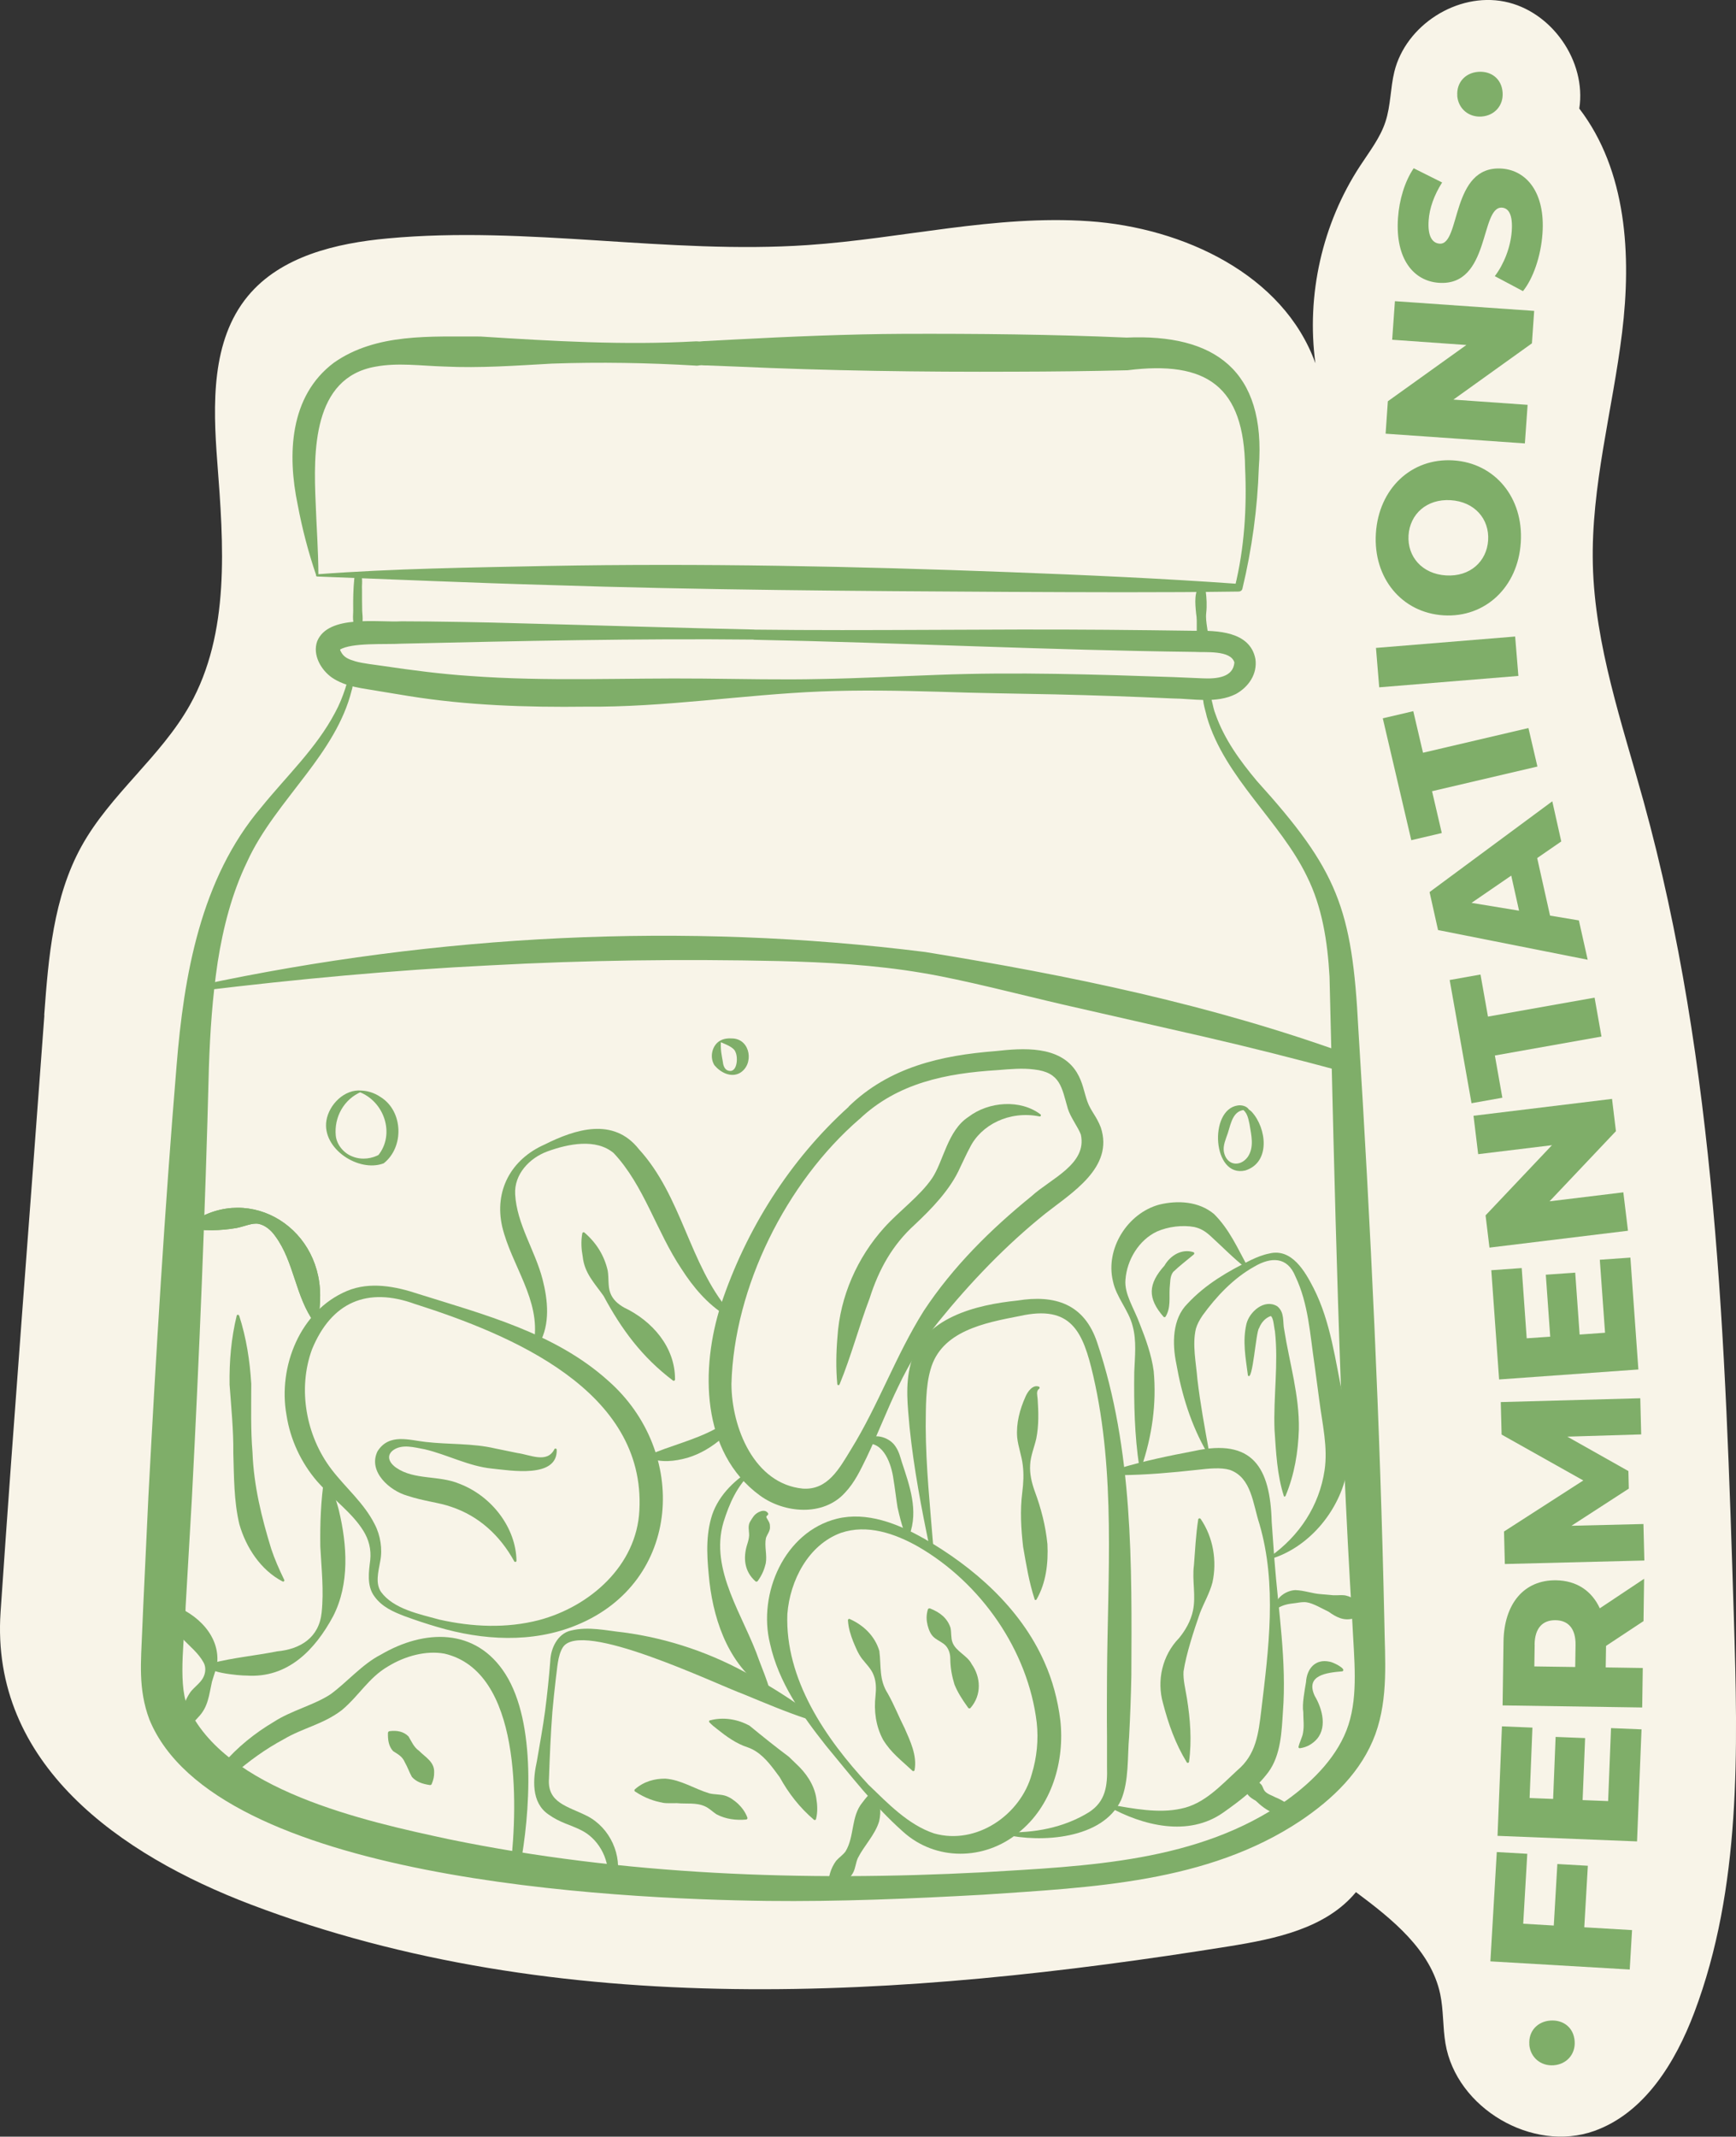 <?xml version="1.0" encoding="UTF-8"?>
<svg id="Calque_2" data-name="Calque 2" xmlns="http://www.w3.org/2000/svg" viewBox="0 0 208.93 257.03">
  <rect x="0" y="0" width="208.93" height="257.03" fill="#333333" stroke="none"/>
  <defs>
    <style>
      .cls-1 {
        fill: #7fae69;
      }

      .cls-1, .cls-2 {
        stroke-width: 0px;
      }

      .cls-2 {
        fill: #f8f4e8;
      }
    </style>
  </defs>
  <g id="Calque_2-2" data-name="Calque 2">
    <g>
      <path class="cls-2" d="M5.32,122.14c.51-6.98,1.1-14.21,4.49-20.34,3.46-6.25,9.53-10.74,13.03-16.97,4.88-8.69,4.07-19.32,3.31-29.26-.53-6.92-.74-14.59,3.67-19.94,3.97-4.81,10.63-6.38,16.84-6.95,16.8-1.56,33.73,1.95,50.56.8,11.32-.77,22.54-3.66,33.86-2.87,11.32.78,23.39,6.41,27.23,17.09-1.11-8.21.83-16.8,5.37-23.73,1.12-1.72,2.42-3.37,3.06-5.32.64-1.94.59-4.04,1.07-6.02,1.38-5.62,7.58-9.57,13.25-8.44,5.67,1.13,9.89,7.15,9.01,12.87,5.71,7.45,6.29,17.64,5.15,26.95-1.14,9.31-3.75,18.51-3.52,27.89.24,9.74,3.52,19.11,6.11,28.51,8.77,31.8,9.84,65.14,10.86,98.1.49,16.04.91,32.57-4.76,47.58-2.27,6.01-5.99,12.09-12.04,14.25-7.44,2.65-16.62-2.75-17.91-10.54-.33-1.96-.22-3.98-.63-5.93-1.13-5.31-5.79-9.02-10.14-12.26-3.62,4.38-9.72,5.63-15.34,6.53-39.21,6.28-80.52,9.07-117.64-5.03C14.46,223.13-1.18,212.21.07,193.9c1.63-23.93,3.52-47.85,5.27-71.77h-.02Z"/>
      <g>
        <g>
          <path class="cls-1" d="M145.21,82.91c.73.93.66,1.99,1.08,3.01,1.06,3.01,2.93,5.58,4.98,8.03,9.72,10.74,11.47,15.3,12.21,29.84,1.48,23.61,2.62,47.64,3.13,71.31.06,4.47.51,9.09-1.08,13.51-1.66,4.51-5.14,7.81-9,10.41-11.24,7.49-25.17,8.01-38.18,8.9-8.67.48-17.35.85-26.05.75-18.43-.24-66.4-2.53-74.32-21.82-1.39-3.7-1-7.05-.87-10.62.06-1.9.66-13.99.75-16.21.92-17.3,1.96-34.55,3.39-51.82.88-10.85,2.89-22.51,10.19-31.08,3.05-3.77,6.63-7.11,8.89-11.4.51-.93.9-1.91,1.23-2.91.16-.5.25-1.02.61-1.5.52-.49.28,1.54.16,1.71-.92,3.76-3.16,7.08-5.46,10.11-2.63,3.48-5.41,6.75-7.14,10.56-1.82,3.77-2.87,7.87-3.53,12.04-.63,4.21-.92,8.45-1.06,12.71-.44,17.27-1.15,34.58-2.05,51.86l-.75,12.96c-.05,3.08-.96,9.1.19,11.89,4.46,10.24,21.44,13.94,31.5,16.1,21.06,4.33,42.72,5.09,64.17,3.98,12.64-.76,26.05-1.2,36.63-8.66,3.34-2.39,6.29-5.47,7.46-9.09,1.18-3.64.68-7.89.47-12.24-1.59-25.78-2.12-51.97-2.75-77.75-.24-4.22-.88-8.38-2.72-12.07-3.21-6.64-9.87-11.83-12.04-19.17-.23-1.08-.72-2.16-.3-3.32.04-.12.21-.13.27-.03h-.01Z"/>
          <path class="cls-1" d="M90.75,75.74c14.14.17,28.28-.1,42.42.02,2.13.02,8.49.08,10.6.12,2.67-.04,6.68.04,7.32,3.39.26,1.84-.85,3.38-2.34,4.21-2.37,1.2-5.24.55-7.64.54-4.7-.22-9.4-.38-14.1-.49-4.7-.1-9.41-.15-14.11-.32-4.71-.13-9.42-.22-14.12-.03-9.43.39-18.79,1.92-28.27,1.83-7.11.09-14.33-.15-21.38-1.29l-3.53-.58c-1.85-.34-3.95-.46-5.68-1.65-1.31-.94-2.32-2.71-1.75-4.34,1.31-3.26,7.37-2.25,10.14-2.41,3.54,0,10.62.12,14.16.24,8.03.2,20.35.59,28.29.75h-.01ZM90.73,76.94c-14.01-.15-28.37.17-42.39.49-1.98.12-6.01-.16-7.45.73.02-.03,0-.07.02-.05h0s.02.04.03.06c.03.05,0,.08.06.17.37.76.96.97,1.79,1.22.93.26,2.18.38,3.31.55,3.34.5,7.05.98,10.4,1.2,9.36.7,18.69.22,28.08.32,4.71.04,9.45.16,14.16.05,4.72-.08,9.43-.33,14.15-.5,9.44-.36,18.89-.05,28.33.27l3.52.15c1.72.08,3.68-.12,3.82-1.91-.44-1.52-3.53-1.18-4.83-1.27-17.64-.21-35.38-1.11-53.01-1.46h0v-.02Z"/>
          <path class="cls-1" d="M43.1,76.08c-.69-.81-.64-1.65-.59-2.58-.02-1.29,0-2.62.13-3.9,0-.26.39-.63.69-.4.22.15.22.3.24.44.04.43-.03.85,0,1.28,0,.6,0,1.98.02,2.56.07.92.18,1.71-.41,2.59-.02.02-.05.03-.07,0h-.01Z"/>
          <path class="cls-1" d="M144.23,77.35c-.37-1.18-.07-2.4-.28-3.59-.11-1.19-.29-2.63.61-3.57.02-.02.05-.02.07,0,.25.31.39.61.48.91.11.87.16,1.75.06,2.63-.13,1.17.34,2.31.23,3.49,0,.33-.28.59-.61.58-.27,0-.5-.2-.56-.45h0Z"/>
          <path class="cls-1" d="M81.74,42.38c1.11-1.2,2.23-1.33,3.35-1.36l3.37-.18c6.54-.35,13.69-.65,20.2-.68,8.98-.03,17.96.06,26.93.45,10.5-.46,16.82,3.88,15.91,15.65-.16,4.9-.83,9.78-1.97,14.54-.04.21-.22.35-.43.36-9.26.13-18.52.08-27.77.04-18.26-.1-37.23-.23-55.44-.83-9.24-.26-18.47-.67-27.72-1.02-.08,0-.14-.07-.13-.14,0-.07.06-.13.13-.13,9.23-.69,18.49-.81,27.74-1,18.5-.34,36.99.04,55.47.74,9.24.35,18.48.76,27.71,1.42,0,0-.47.36-.47.35,1.15-4.67,1.45-9.52,1.23-14.31-.12-9.78-4.58-12.95-14.16-11.74-4.53.11-9.06.16-13.59.17-11.13.05-22.48-.11-33.62-.62l-3.36-.13c-1.12,0-2.24-.12-3.38-1.29-.07-.08-.07-.2,0-.28h0Z"/>
          <path class="cls-1" d="M83.73,43.98c-5.76-.34-11.53-.44-17.3-.24-4.33.24-8.65.56-12.98.35-2.79-.08-5.58-.49-8.28.02-7.56,1.34-7.45,10.21-7.18,16.38.1,2.85.32,5.73.33,8.65,0,.08-.06.14-.14.14-.06,0-.11-.04-.13-.09-.94-2.76-1.68-5.58-2.22-8.46-1.25-5.98-1.03-13.08,4.37-17.11,5.11-3.58,11.69-3.11,17.6-3.14,8.64.55,17.29,1.07,25.96.58,2.02-.04,2.04,2.99-.02,2.93h-.01Z"/>
          <path class="cls-1" d="M24.08,118.51c28.57-6.11,58.24-7.64,87.26-3.99,17.36,2.81,34.51,6.34,51.09,12.37,1.21.47.72,2.38-.65,2.06-5.6-1.51-11.22-2.94-16.87-4.24l-16.99-3.87c-5.02-1.16-11.98-2.99-16.97-3.81-5.67-.96-11.45-1.28-17.25-1.42-11.6-.26-23.2-.11-34.78.52-11.59.57-23.16,1.65-34.72,3.05-.19.02-.36-.11-.38-.3-.02-.18.1-.34.27-.38h-.01Z"/>
          <path class="cls-1" d="M110.5,186.05c-2.83-1.6-6.15-2.72-9.28-1.66-3.94,1.43-6.15,5.75-6.46,9.76-.3,7.84,4.59,14.99,9.75,20.53,2.34,2.25,4.79,4.83,7.91,5.87,5.06,1.44,10.41-2.2,11.76-7.15.6-1.97.82-4.1.59-6.19-1.04-8.64-6.67-16.77-14.27-21.16h0ZM111.09,185.01c6.04,3.45,11.71,8.39,14.6,14.92.99,2.2,1.61,4.55,1.92,6.99.55,4.94-1.02,10.35-5.05,13.55-4.06,3.34-9.96,3.43-13.89-.14-3.52-3.13-6.28-6.75-9.26-10.33-2.9-3.67-5.7-7.58-6.74-12.29-1.48-5.99,1.73-13.44,8.06-15.02,3.61-.88,7.33.61,10.36,2.33h0Z"/>
          <path class="cls-1" d="M111.89,186.2c-1-4.77-1.91-9.57-2.42-14.48-.22-2.55-.55-5.07.13-7.65,1.41-5.6,7.96-7.12,12.84-7.62,4.53-.73,8.06.39,9.61,5.06,4.34,12.89,4.17,26.68,4.11,40.11-.05,2.44-.14,4.87-.27,7.31-.21,2.33,0,5.31-.97,7.61-2.21,4.71-9.63,5.16-14.06,4.13-.16-.03-.12-.29.04-.27,3.53.15,7.18-.56,10.14-2.39,2.03-1.3,2.26-3.19,2.19-5.49v-3.64c-.03-2.43-.01-4.86,0-7.29.07-12.04,1.07-24.29-1.66-36.1-1.23-5.34-2.65-8.56-8.85-7.18-4.23.82-9.45,1.8-10.73,6.44-.59,2.02-.56,4.47-.58,6.87.02,4.82.53,9.66.92,14.52.03.27-.4.33-.44.06h0Z"/>
          <path class="cls-1" d="M102.12,133.13c4.9-4.77,11.16-6.18,17.71-6.69,3.2-.35,7.73-.73,9.76,2.56.75,1.24.86,2.34,1.28,3.52.41,1.14,1.09,1.74,1.61,3.1,1.61,4.83-3.52,7.88-6.65,10.35-4.77,3.82-9.03,8.28-12.87,13.01-1.89,2.36-3.51,4.99-4.84,7.79-1.36,2.78-2.46,5.71-3.83,8.57-.74,1.5-1.41,2.98-2.62,4.25-2.61,2.86-7.29,2.44-10.2.32-7.16-5.22-7.16-15.35-4.7-22.98,3.02-9.04,8.29-17.4,15.37-23.79h-.02ZM103.43,134.62c-8.8,7.61-15.09,20.21-15.4,31.86.02,5.27,2.75,12.02,8.58,12.59,2.99.21,4.38-2.37,5.82-4.73,3.29-5.32,5.38-11.29,8.74-16.64,3.51-5.32,8.06-9.82,12.98-13.81,2.29-2.1,6.72-3.85,5.93-7.41-.29-.82-1.26-2.09-1.57-3.13-.74-2.56-.88-4.35-4.06-4.7-1.38-.18-2.85-.05-4.42.08-6.17.38-12.01,1.54-16.6,5.9h0Z"/>
          <path class="cls-1" d="M26.83,212.2c1.73-2.02,3.84-3.72,6.14-5.08,2.06-1.34,4.82-2.01,6.78-3.29,1.95-1.4,3.83-3.64,6.09-4.79,5.23-3.06,11.43-3.27,14.99,2.34,3.74,5.9,2.99,16.75,1.73,23.35-.06.3-.36.49-.66.43-.29-.06-.48-.33-.44-.62.86-7.53,1.31-23.48-7.98-25.62-2.22-.4-4.75.29-6.8,1.55-2.31,1.35-3.44,3.48-5.53,5.24-2.24,1.72-4.69,2.14-7,3.51-2.17,1.16-4.18,2.61-6.05,4.25-.83.72-2.01-.42-1.28-1.27h.01Z"/>
          <path class="cls-1" d="M73.17,225.94c.17-2.46-1.25-4.87-3.35-5.84-1.09-.55-2.46-.86-3.79-1.82-2.14-1.44-1.89-4.29-1.41-6.45.33-1.94.72-4.06.98-6,.26-2.02.47-4.01.63-6.05.05-1.47.86-3.26,2.47-3.63,2.14-.53,4.23,0,6.35.22,5.46.73,10.77,2.55,15.52,5.29,2.38,1.33,4.68,2.77,6.87,4.41.17.13.21.38.08.55-.1.14-.28.19-.44.14-2.59-.86-5.08-1.92-7.55-2.94-3.47-1.27-19.65-9.09-21.8-5.64-.63,1.03-.65,2.49-.83,3.71-.16,1.34-.3,2.68-.42,4.03-.2,2.61-.32,5.44-.41,8.04-.22,2.94,2.28,3.32,4.59,4.49,2.79,1.43,4.26,4.77,3.55,7.66-.15.61-1.1.47-1.04-.17h0Z"/>
          <path class="cls-1" d="M49.96,156.87c-5.76-2.1-10.07-.24-12.41,5.45-1.75,4.77-.72,10.43,2.36,14.45,1.66,2.18,3.9,4.03,5.19,6.6.69,1.32.95,2.99.66,4.44-.26,1.4-.58,2.66.09,3.68,1.51,2.07,4.64,2.68,7.04,3.34,3.95.89,8.07,1.07,11.97.06,6.15-1.63,11.76-6.56,12.09-13.2.78-14.4-15.4-21.13-26.98-24.82h0ZM50.34,155.65c7.89,2.48,16.46,4.69,22.84,10.43,9.75,8.55,8.86,24.22-3.76,29.4-5.36,2.22-11.36,1.84-16.77.24-1.34-.39-2.66-.83-3.97-1.31-1.29-.5-2.7-1.08-3.63-2.39-.93-1.26-.66-2.98-.49-4.36.13-1.29-.17-2.46-.84-3.53-1.34-2.16-3.61-3.74-5.55-5.93-1.94-2.25-3.24-5.04-3.69-7.98-1.04-5.79,1.62-12.56,7.29-14.93,2.77-1.16,5.87-.54,8.57.36h0Z"/>
          <path class="cls-1" d="M134.83,176.6c2.93-.87,5.9-1.49,8.87-2.05,7.05-1.56,9.18,1.96,9.35,8.53l.33,4.57c.46,6.07,1.49,12.18,1.02,18.29-.15,2.29-.23,5.18-1.76,7.25-1.53,2.01-3.39,3.42-5.42,4.85-4.19,2.96-9.7,1.58-13.84-.73-.14-.07-.06-.29.09-.26,2.99.54,6.01,1.11,8.67.52,2.77-.55,4.77-2.77,6.77-4.61,2.25-1.88,2.55-4.38,2.89-7.25.89-7.42,1.9-15.07-.22-22.37-.8-2.42-.94-5.58-3.56-6.52-1.09-.32-2.51-.17-4,0-3.01.33-6.03.6-9.08.63-.47.02-.58-.7-.12-.82h0v-.03Z"/>
          <path class="cls-1" d="M90.54,177.07c-1.81,1.59-2.77,3.81-3.46,6.02-1.73,5.82,2.47,11.34,4.29,16.66.43,1.12.89,2.25,1.27,3.5.04.12-.11.24-.22.17-4.49-2.79-6.44-8.05-7.03-13.08-.26-2.51-.52-5.13.19-7.69.67-2.49,2.66-4.52,4.8-5.81.14-.08.28.11.16.22h0Z"/>
          <path class="cls-1" d="M104.05,173.43c.95-1.22,3.04-.57,3.75.61.4.59.55,1.24.73,1.82.94,2.85,2.03,5.84.92,8.82-.54.92-1.35-3.06-1.43-3.35-.16-.97-.32-2.39-.49-3.38-.23-1.76-1.15-4.54-3.34-4.3-.12.03-.22-.13-.14-.23h0Z"/>
          <path class="cls-1" d="M21.78,207.99c-.13-1.57.26-3.18,1.15-4.46.47-.6,1.17-1.07,1.5-1.68.34-.61.37-1.33.07-1.86-.63-1.15-1.59-1.87-2.51-2.85-.95-1.14-1.77-2.45-2.18-4.13-.02-.09.03-.17.12-.19,3.2.82,6.39,3.5,6.23,6.97-.09.96-.43,1.74-.65,2.51-.36,1.6-.44,3.02-1.64,4.26-.53.62-1.1,1.16-1.85,1.56-.1.06-.23-.01-.24-.13h0Z"/>
          <path class="cls-1" d="M25.44,200.08c2.68-.69,5.25-.9,7.9-1.43,2.81-.26,5.06-1.65,5.37-4.67.28-2.66-.02-5.24-.16-7.93-.04-2.8.06-5.51.48-8.33.4-.82,1.7,3.66,1.76,3.99.99,4.14,1.31,8.81-.7,12.72-2.19,4.06-5.46,7.47-10.43,7.13-.61.03-5.87-.41-4.22-1.48h0Z"/>
          <path class="cls-1" d="M22.43,147.5c6.99-5.42,16.07-.21,16.1,8.3,0,1.04-.06,2.07-.33,3.12-.04.16-.2.25-.35.21-2.33-3.19-2.43-7.34-4.73-10.44-.51-.73-1.23-1.32-2.01-1.47-.75-.14-1.68.31-2.64.5-1.99.34-3.91.36-5.96.04-.12-.02-.17-.19-.07-.27h0Z"/>
          <path class="cls-1" d="M22.43,147.5c6.99-5.42,16.07-.21,16.1,8.3,0,1.04-.06,2.07-.33,3.12-.04.16-.2.25-.35.21-2.33-3.19-2.43-7.34-4.73-10.44-.51-.73-1.23-1.32-2.01-1.47-.75-.14-1.68.31-2.64.5-1.99.34-3.91.36-5.96.04-.12-.02-.17-.19-.07-.27h0Z"/>
          <path class="cls-1" d="M77.99,175.08c2.72-1.2,5.52-1.8,8.13-3.21.34-.18.76-.05.94.29.15.29.08.64-.16.84-1.2,1.04-2.61,1.9-4.15,2.36-1.56.44-3.21.62-4.75,0-.12-.04-.13-.23,0-.28h-.01Z"/>
          <path class="cls-1" d="M64.27,161.39c.82-5.03-2.71-9.14-3.83-13.83-.98-4.34,1.07-8.09,5.08-9.87,3.72-1.86,8.31-3.34,11.38.56,5.18,5.68,6.04,13.79,10.87,19.48.12.14.1.35-.04.47-.11.1-.27.1-.39.03-2.2-1.35-3.93-3.42-5.31-5.57-3.04-4.53-4.49-10.02-8.17-13.95-2.14-1.8-5.48-1.11-7.96-.21-2.19.8-4.03,2.76-3.9,5.16.2,3.61,2.38,6.72,3.29,10.2.65,2.5.95,5.42-.38,7.76-.18.33-.72.13-.63-.24h0Z"/>
          <path class="cls-1" d="M145.27,174.74c-1.91-3.28-3.05-6.97-3.7-10.7-.49-2.37-.51-5.39,1.36-7.23,2.2-2.36,4.89-3.89,7.61-5.23.69-.33,1.42-.63,2.22-.79,2.7-.67,4.3,2.15,5.33,4.16,2.07,4.05,2.63,8.8,3.54,13.12.58,3.01,1.18,6.23.4,9.33-1.04,4.61-4.63,8.79-9.09,10.13-.15.04-.25-.16-.12-.25,3.59-2.52,5.96-6.19,6.59-10.39.42-2.79-.26-5.55-.62-8.37l-.59-4.4c-.54-3.59-.72-7.28-2.3-10.58-.97-2.4-2.95-2.35-4.95-1.17-2.55,1.42-4.61,3.65-6.22,5.87-.37.54-.65,1.07-.8,1.59-.46,1.91.02,4.11.18,6.09.34,2.9.87,5.78,1.41,8.74.04.15-.19.23-.26.1h0v-.02Z"/>
          <path class="cls-1" d="M99.65,227.02c.02-1.16.31-2.28.99-3.19.34-.39.83-.7,1.13-1.13,1.09-1.81.63-4.21,2.03-5.88.34-.45.69-.91,1.25-1.36.08-.07.22-.05.27.05.64,1.14.76,2.36.49,3.57-.5,1.66-1.81,2.92-2.57,4.44-.23.51-.28,1.14-.52,1.66-.25.52-.68.92-1.14,1.28-.48.34-1.02.63-1.72.76-.11.02-.21-.07-.21-.18h0v-.02Z"/>
          <path class="cls-1" d="M150.31,213.81c.6.23,1.16.45,1.54.93.13.2.19.49.35.7.33.4.88.53,1.31.77.82.33,1.32.7,2.14,1.31.09.07.09.21,0,.28-1.67,1.11-3.31-.02-4.53-1.19-.63-.35-1.19-.74-1.26-1.55-.03-.37-.02-.75.19-1.15.05-.1.16-.13.26-.1h0Z"/>
          <path class="cls-1" d="M153.43,193.4c.06-1.19,1.33-2.07,2.46-2.12,1.09.03,2.06.43,3.12.49l1.47.13c.49.02,1.04-.06,1.48.03,1.05.24,1.34.81,2.42,1.28.09.04.14.15.1.24-.25.69-.94,1.08-1.55,1.23-1.22.35-2.11-.15-3.03-.8-.74-.35-1.84-1.01-2.63-1.13-.44-.07-.88.02-1.27.08-.77.1-1.51.14-2.35.7-.1.07-.24-.01-.24-.13h.02Z"/>
          <path class="cls-1" d="M137.11,176.42c-.57-3.77-.65-7.59-.6-11.38.07-1.84.3-3.74-.2-5.55-.48-1.9-1.97-3.43-2.37-5.39-.92-3.87,1.73-8.14,5.57-9.19,2.21-.54,4.75-.41,6.6,1.13,1.84,1.83,2.83,4.1,4.04,6.32.06.13-.1.26-.21.17-1.5-1.17-2.89-2.61-4.27-3.86-.68-.62-1.24-.91-1.94-1.07-1.41-.26-3.15-.05-4.5.55-2.16,1.02-3.61,3.41-3.78,5.8-.15,1.71,1.03,3.42,1.71,5.27.72,1.82,1.43,3.75,1.69,5.72.36,3.9-.2,7.81-1.46,11.52-.04.13-.26.12-.27-.03h-.01Z"/>
          <path class="cls-1" d="M125.11,134.3c-3.64-.73-7.05,1.02-8.39,3.76-.39.71-.75,1.53-1.17,2.39-1.16,2.64-3.45,4.98-5.44,6.85-2.72,2.46-4.35,5.43-5.44,8.85-1.29,3.4-2.22,6.96-3.63,10.39-.05.13-.27.1-.27-.04-.18-1.9-.14-3.79.02-5.68.31-4.86,2.38-9.56,5.66-13.18,1.83-2.02,4.24-3.74,5.72-5.89,1.39-2.07,1.86-5.75,4.38-7.39,2.44-1.87,6.26-2.14,8.67-.31.12.09.03.28-.12.25h.01Z"/>
          <path class="cls-1" d="M70.34,148.27c1.45,1.25,2.39,2.78,2.8,4.58.15.89.01,1.87.3,2.65.28.8.93,1.38,1.69,1.8,3.34,1.59,6.14,4.73,6.11,8.65,0,.12-.15.2-.25.12-3.74-2.83-6.18-6.15-8.35-10.18-1.1-1.55-2.3-2.74-2.51-4.73-.16-.88-.23-1.79-.05-2.8.02-.12.17-.17.26-.1h0Z"/>
          <path class="cls-1" d="M67,174.36c.15,3.54-5.59,2.52-7.81,2.3-2.82-.29-5.38-1.69-8.08-2.32-1.26-.23-2.67-.65-3.75.08-.91.65-.56,1.53.34,2.15,2.19,1.5,5.1.87,7.6,1.92,3.94,1.51,6.8,5.34,6.86,9.26,0,.14-.2.2-.27.07-1.72-3.13-4.28-5.46-7.59-6.56-1.46-.52-3.3-.67-5.3-1.34-2.08-.59-4.75-2.88-3.57-5.33,1.4-2.23,3.86-1.33,5.82-1.13,2.77.32,5.61.14,8.34.78l2.68.55c1.56.21,3.56,1.28,4.45-.45.04-.13.25-.11.27.02h0Z"/>
          <path class="cls-1" d="M28.78,158.25c.87,2.69,1.29,5.43,1.46,8.22,0,2.75-.08,5.52.15,8.26.15,3.99,1.09,7.8,2.25,11.58.41,1.24.94,2.44,1.57,3.74.06.12-.08.26-.2.19-2.63-1.36-4.42-4.11-5.21-6.91-.66-2.8-.63-5.68-.72-8.51.03-2.77-.25-5.51-.45-8.26-.04-2.79.19-5.56.86-8.3.03-.13.24-.14.28,0h0Z"/>
          <path class="cls-1" d="M46.88,208.25c.9-.12,1.71.04,2.29.64.37.62.64,1.29,1.26,1.72.78.79,1.88,1.34,1.82,2.61.01.41-.07.86-.29,1.38-.04.1-.14.15-.24.13-.91-.14-1.61-.38-2.15-.98-.31-.56-.52-1.19-.85-1.76-.3-.71-.82-.96-1.41-1.34-.53-.59-.64-1.31-.62-2.19,0-.1.08-.19.18-.21h0Z"/>
          <path class="cls-1" d="M89.8,218.88c-1.23.11-2.45-.05-3.53-.61-.48-.29-.9-.75-1.43-.98-1.04-.48-2.27-.27-3.37-.38-.48-.01-1.2.04-1.66-.04-1.09-.2-2.16-.56-3.38-1.36-.08-.05-.1-.16-.05-.24,1.1-.99,2.44-1.32,3.7-1.31,1.89.14,3.52,1.24,5.29,1.77.59.15,1.26.1,1.87.27.6.18,1.11.56,1.58.98.46.45.87.97,1.13,1.67.04.11-.04.22-.15.23h0Z"/>
          <path class="cls-1" d="M85.45,206.95c1.59-.43,3.34-.15,4.77.65,1.55,1.27,3.1,2.52,4.71,3.72l.87.84c1.2,1.1,2.18,2.51,2.44,4.14.14.84.18,1.68-.03,2.52-.03.12-.18.16-.26.08-1.7-1.45-3.04-3.17-4.11-5.11l-.63-.85c-.85-1.13-1.83-2.26-3.21-2.74-1.39-.45-2.55-1.29-3.69-2.2-.31-.23-.62-.49-.93-.81-.08-.08-.04-.23.07-.26h0v.02Z"/>
          <path class="cls-1" d="M102.27,194.76c1.69.75,3.04,2.08,3.56,3.84.24,1.88-.06,3.43,1.01,5.11.8,1.42,1.34,2.83,2.04,4.2.64,1.47,1.52,3.26,1.19,5.02-.02.12-.17.17-.26.08-1.35-1.27-2.55-2.13-3.53-3.73-.88-1.63-1.12-3.49-.91-5.28.09-.87.08-1.71-.22-2.47-.28-.78-.95-1.4-1.41-2-.48-.63-.75-1.34-1.06-2.07-.29-.76-.57-1.57-.63-2.55,0-.12.12-.21.22-.16h0Z"/>
          <path class="cls-1" d="M111.92,193.48c1.21.48,2.07,1.15,2.47,2.31.13.56.04,1.26.24,1.77.39,1.09,1.81,1.59,2.31,2.62,1.1,1.55,1.24,3.7-.14,5.28-.07.08-.21.07-.27-.01-.81-1.12-1.29-1.92-1.66-2.82-.3-.99-.49-1.97-.5-3.07,0-.59-.16-1.13-.51-1.55-.35-.42-1.01-.66-1.44-1.03-.44-.38-.63-.92-.78-1.46-.14-.57-.19-1.18.03-1.91.03-.1.14-.16.25-.12h0Z"/>
          <path class="cls-1" d="M125.03,167.08c-.35.28-.18.79-.15,1.2.11,1.6.15,3.19-.16,4.76-.23,1.03-.69,2.09-.74,3.17-.07,1.07.18,2.14.55,3.17.77,2.07,1.31,4.17,1.53,6.37.11,2.25-.15,4.64-1.31,6.65-.04.07-.13.09-.21.05-.7-2.14-1.03-4.22-1.41-6.4-.24-2.14-.38-4.32-.1-6.51.14-1.12.2-2.22.06-3.3-.12-1.09-.55-2.19-.67-3.32-.14-1.69.31-3.37,1-4.91.24-.57.87-1.5,1.62-1.2.12.06.1.22-.01.28h0Z"/>
          <path class="cls-1" d="M92.33,182.31c-.22.17,0,.35.04.46.16.29.3.46.29.8.09.56-.32.96-.48,1.45-.2,1,.16,2.04-.02,3.04-.16.67-.41,1.36-.97,2.13-.06.08-.17.1-.26.04-1.37-1.21-1.5-2.85-1.01-4.43.12-.37.22-.73.24-1.11,0-.57-.2-1.18.15-1.7.11-.2.25-.4.38-.58.32-.47,1.37-1.04,1.76-.35.04.11-.04.19-.12.25h0Z"/>
          <path class="cls-1" d="M144.49,182.7c1.52,2.21,2,5.07,1.43,7.66-.34,1.3-1.04,2.48-1.5,3.67-.74,2.12-1.67,4.97-1.98,7.04-.06.97.21,2.03.41,3.23.4,2.52.6,5.06.25,7.64-.02.13-.2.17-.27.06-1.37-2.24-2.21-4.61-2.86-7.11-.77-2.71-.11-5.75,1.94-7.85.78-.96,1.4-2.06,1.66-3.27.39-1.82-.12-3.66.12-5.47.15-1.83.22-3.63.52-5.53.02-.13.2-.17.27-.07h.01Z"/>
          <path class="cls-1" d="M161.57,201.05c-1.89.16-4.51.44-3.34,2.96.93,1.55,1.6,4.02,0,5.45-.53.48-1.12.75-1.78.84-.09.01-.17-.05-.18-.14.15-.63.46-1.19.54-1.65.17-.94.04-1.56.04-2.56-.16-.93.17-2.62.33-3.6.1-1.64,1.14-2.83,2.83-2.46.34.02,2.13.87,1.55,1.16h.01Z"/>
          <path class="cls-1" d="M150.19,165.46c-.27-2.09-.67-4.09-.18-6.2.35-1.44,2.14-3.06,3.7-2.13.93.74.64,1.89.85,2.85.63,3.97,1.84,7.91,1.76,11.98-.09,2.7-.52,5.4-1.6,7.98-.03.07-.12.11-.19.08-.84-2.59-.96-5.35-1.14-8.04-.15-3.94.49-7.92.05-11.85-.12-.48-.16-1.61-.5-1.82-.62.21-1.14.75-1.41,1.46-.38.38-.77,6.62-1.34,5.68h0Z"/>
          <path class="cls-1" d="M143.68,150.9c-.98.82-1.66,1.32-2.49,2.11-.42.55-.34,1.33-.42,1.96-.07,1.11.16,2.35-.49,3.41-.05.07-.15.09-.23.04-1.98-2.26-1.88-3.97.1-6.18.68-1.2,2.08-2.07,3.48-1.61.12.03.14.2.04.27h0Z"/>
          <path class="cls-1" d="M43.52,131.32c-2.15.9-3.32,3.08-3.11,5.29.11,1.09.96,2.14,2.06,2.53,1.1.43,2.33.23,3.21-.27l-.18.13c2.1-2.57.74-6.56-2.34-7.67-.07-.02-.05-.14.02-.14.91-.04,1.87.25,2.66.8,2.69,1.7,2.82,6,.34,7.95-2.99,1.14-7.42-1.74-6.9-5.12.31-1.97,2.2-3.83,4.22-3.63.07,0,.09.11.02.14h0Z"/>
          <path class="cls-1" d="M86.76,125.27c-.06,1.03.1,1.69.23,2.43.03.34.15.84.52,1.04,1.21.54,1.36-1.5,1-2.2-.2-.58-1.22-.93-1.86-1.21-.04-.02-.06-.06-.04-.1.44-.3,1.03-.35,1.58-.31,2.17.11,2.59,3.18.82,4.17-1.08.57-2.31-.09-3.03-.95-.61-.98-.28-2.4.68-2.95.05-.03.12.01.12.07h-.02Z"/>
          <path class="cls-1" d="M150.19,133.52c-1.75-.16-2,1.44-2.42,2.79-.25.73-.59,1.46-.48,2.21.29,1.67,1.94,1.93,2.88.65.8-1.19.43-2.58.21-3.95-.16-.72-.28-1.47-.98-1.85-.03-.02-.05-.06-.03-.1.43-.18.98.17,1.29.49,1.77,1.94,2.29,6.06-.78,7.04-3.97.94-4.44-7.33-.91-7.82.47-.07,1.01.07,1.29.42.05.05,0,.13-.07.12h0Z"/>
        </g>
        <g>
          <path class="cls-1" d="M184.06,245.94c-.12-1.63,1-2.77,2.53-2.88,1.56-.11,2.81.85,2.92,2.48.12,1.58-.98,2.79-2.53,2.9-1.53.11-2.81-.93-2.93-2.51h0Z"/>
          <path class="cls-1" d="M175.39,11.52c-.12-1.63,1-2.77,2.53-2.88,1.56-.11,2.81.85,2.92,2.48.12,1.58-.98,2.79-2.53,2.9-1.53.11-2.81-.93-2.93-2.51h0Z"/>
          <g>
            <path class="cls-1" d="M183.31,231.41l3.69.22.43-7.4,3.67.21-.43,7.4,5.75.34-.28,4.74-16.77-.98.77-13.15,3.67.21-.49,8.41h-.01Z"/>
            <path class="cls-1" d="M193.89,207.88l3.67.15-.54,13.48-16.79-.67.53-13.17,3.67.15-.34,8.47,2.83.11.3-7.46,3.55.14-.3,7.46,3.07.12.35-8.78h0Z"/>
            <path class="cls-1" d="M193.29,197.99l-.04,2.59,4.46.07-.07,4.75-16.8-.25.11-7.68c.07-4.58,2.49-7.43,6.33-7.37,2.47.04,4.28,1.26,5.26,3.37l5.33-3.55-.07,5.09-4.51,2.98h0ZM184.7,197.82l-.04,2.64,4.92.07.04-2.64c.03-1.97-.87-2.97-2.41-2.99-1.56-.02-2.49.95-2.52,2.92h0Z"/>
            <path class="cls-1" d="M197.53,172.55l-8.9.27,7.35,4.14.05,2.11-6.9,4.47,8.66-.21.11,4.39-16.79.42-.1-3.91,9.54-6.14-9.83-5.52-.1-3.91,16.79-.46.11,4.37v-.02Z"/>
            <path class="cls-1" d="M192.56,151.54l3.66-.26.96,13.46-16.76,1.2-.94-13.14,3.66-.26.6,8.45,2.83-.2-.53-7.45,3.54-.25.53,7.45,3.06-.22-.63-8.76.02-.02Z"/>
            <path class="cls-1" d="M177.34,134.22l16.67-2.03.47,3.88-7.99,8.44,8.88-1.08.56,4.62-16.67,2.03-.47-3.88,7.99-8.44-8.88,1.08-.56-4.62Z"/>
            <path class="cls-1" d="M179.91,126.97l.9,5.08-3.71.66-2.63-14.82,3.71-.66.9,5.06,12.83-2.28.83,4.68-12.83,2.28h0Z"/>
            <path class="cls-1" d="M185,103.21l1.55,6.93,3.47.58,1.06,4.73-18.01-3.57-1.02-4.57,14.77-10.92,1.08,4.83-2.9,2h0ZM181.88,105.33l-4.78,3.28,5.72.94-.94-4.22Z"/>
            <path class="cls-1" d="M172.35,95.18l1.17,5.03-3.67.86-3.43-14.66,3.67-.86,1.17,5,12.69-2.97,1.08,4.63-12.69,2.97h0Z"/>
            <path class="cls-1" d="M165.99,82.68l-.39-4.74,16.75-1.37.39,4.74-16.75,1.37Z"/>
            <path class="cls-1" d="M173.73,74.02c-5.03-.31-8.48-4.49-8.14-9.86.34-5.37,4.26-9.09,9.3-8.78,5.03.31,8.48,4.49,8.14,9.86-.33,5.37-4.27,9.09-9.3,8.78ZM174.59,60.17c-2.9-.18-4.91,1.69-5.07,4.23s1.61,4.64,4.51,4.82c2.9.18,4.91-1.69,5.07-4.23s-1.61-4.64-4.51-4.82Z"/>
            <path class="cls-1" d="M167.88,36.23l16.76,1.17-.27,3.9-9.45,6.77,8.93.63-.33,4.64-16.76-1.17.27-3.9,9.45-6.77-8.93-.63.33-4.64Z"/>
            <path class="cls-1" d="M183.29,35.02l-3.39-1.8c1.09-1.42,1.9-3.47,2.04-5.41.14-1.96-.36-2.77-1.17-2.83-2.66-.19-1.39,9.48-7.61,9.04-2.99-.21-5.26-2.82-4.91-7.8.15-2.18.81-4.39,1.89-5.98l3.42,1.71c-.97,1.54-1.52,3.09-1.62,4.55-.14,1.99.48,2.75,1.32,2.81,2.56.18,1.31-9.46,7.49-9.03,2.92.21,5.24,2.82,4.89,7.8-.19,2.75-1.13,5.43-2.34,6.93h-.01Z"/>
          </g>
        </g>
      </g>
    </g>
  </g>
</svg>
